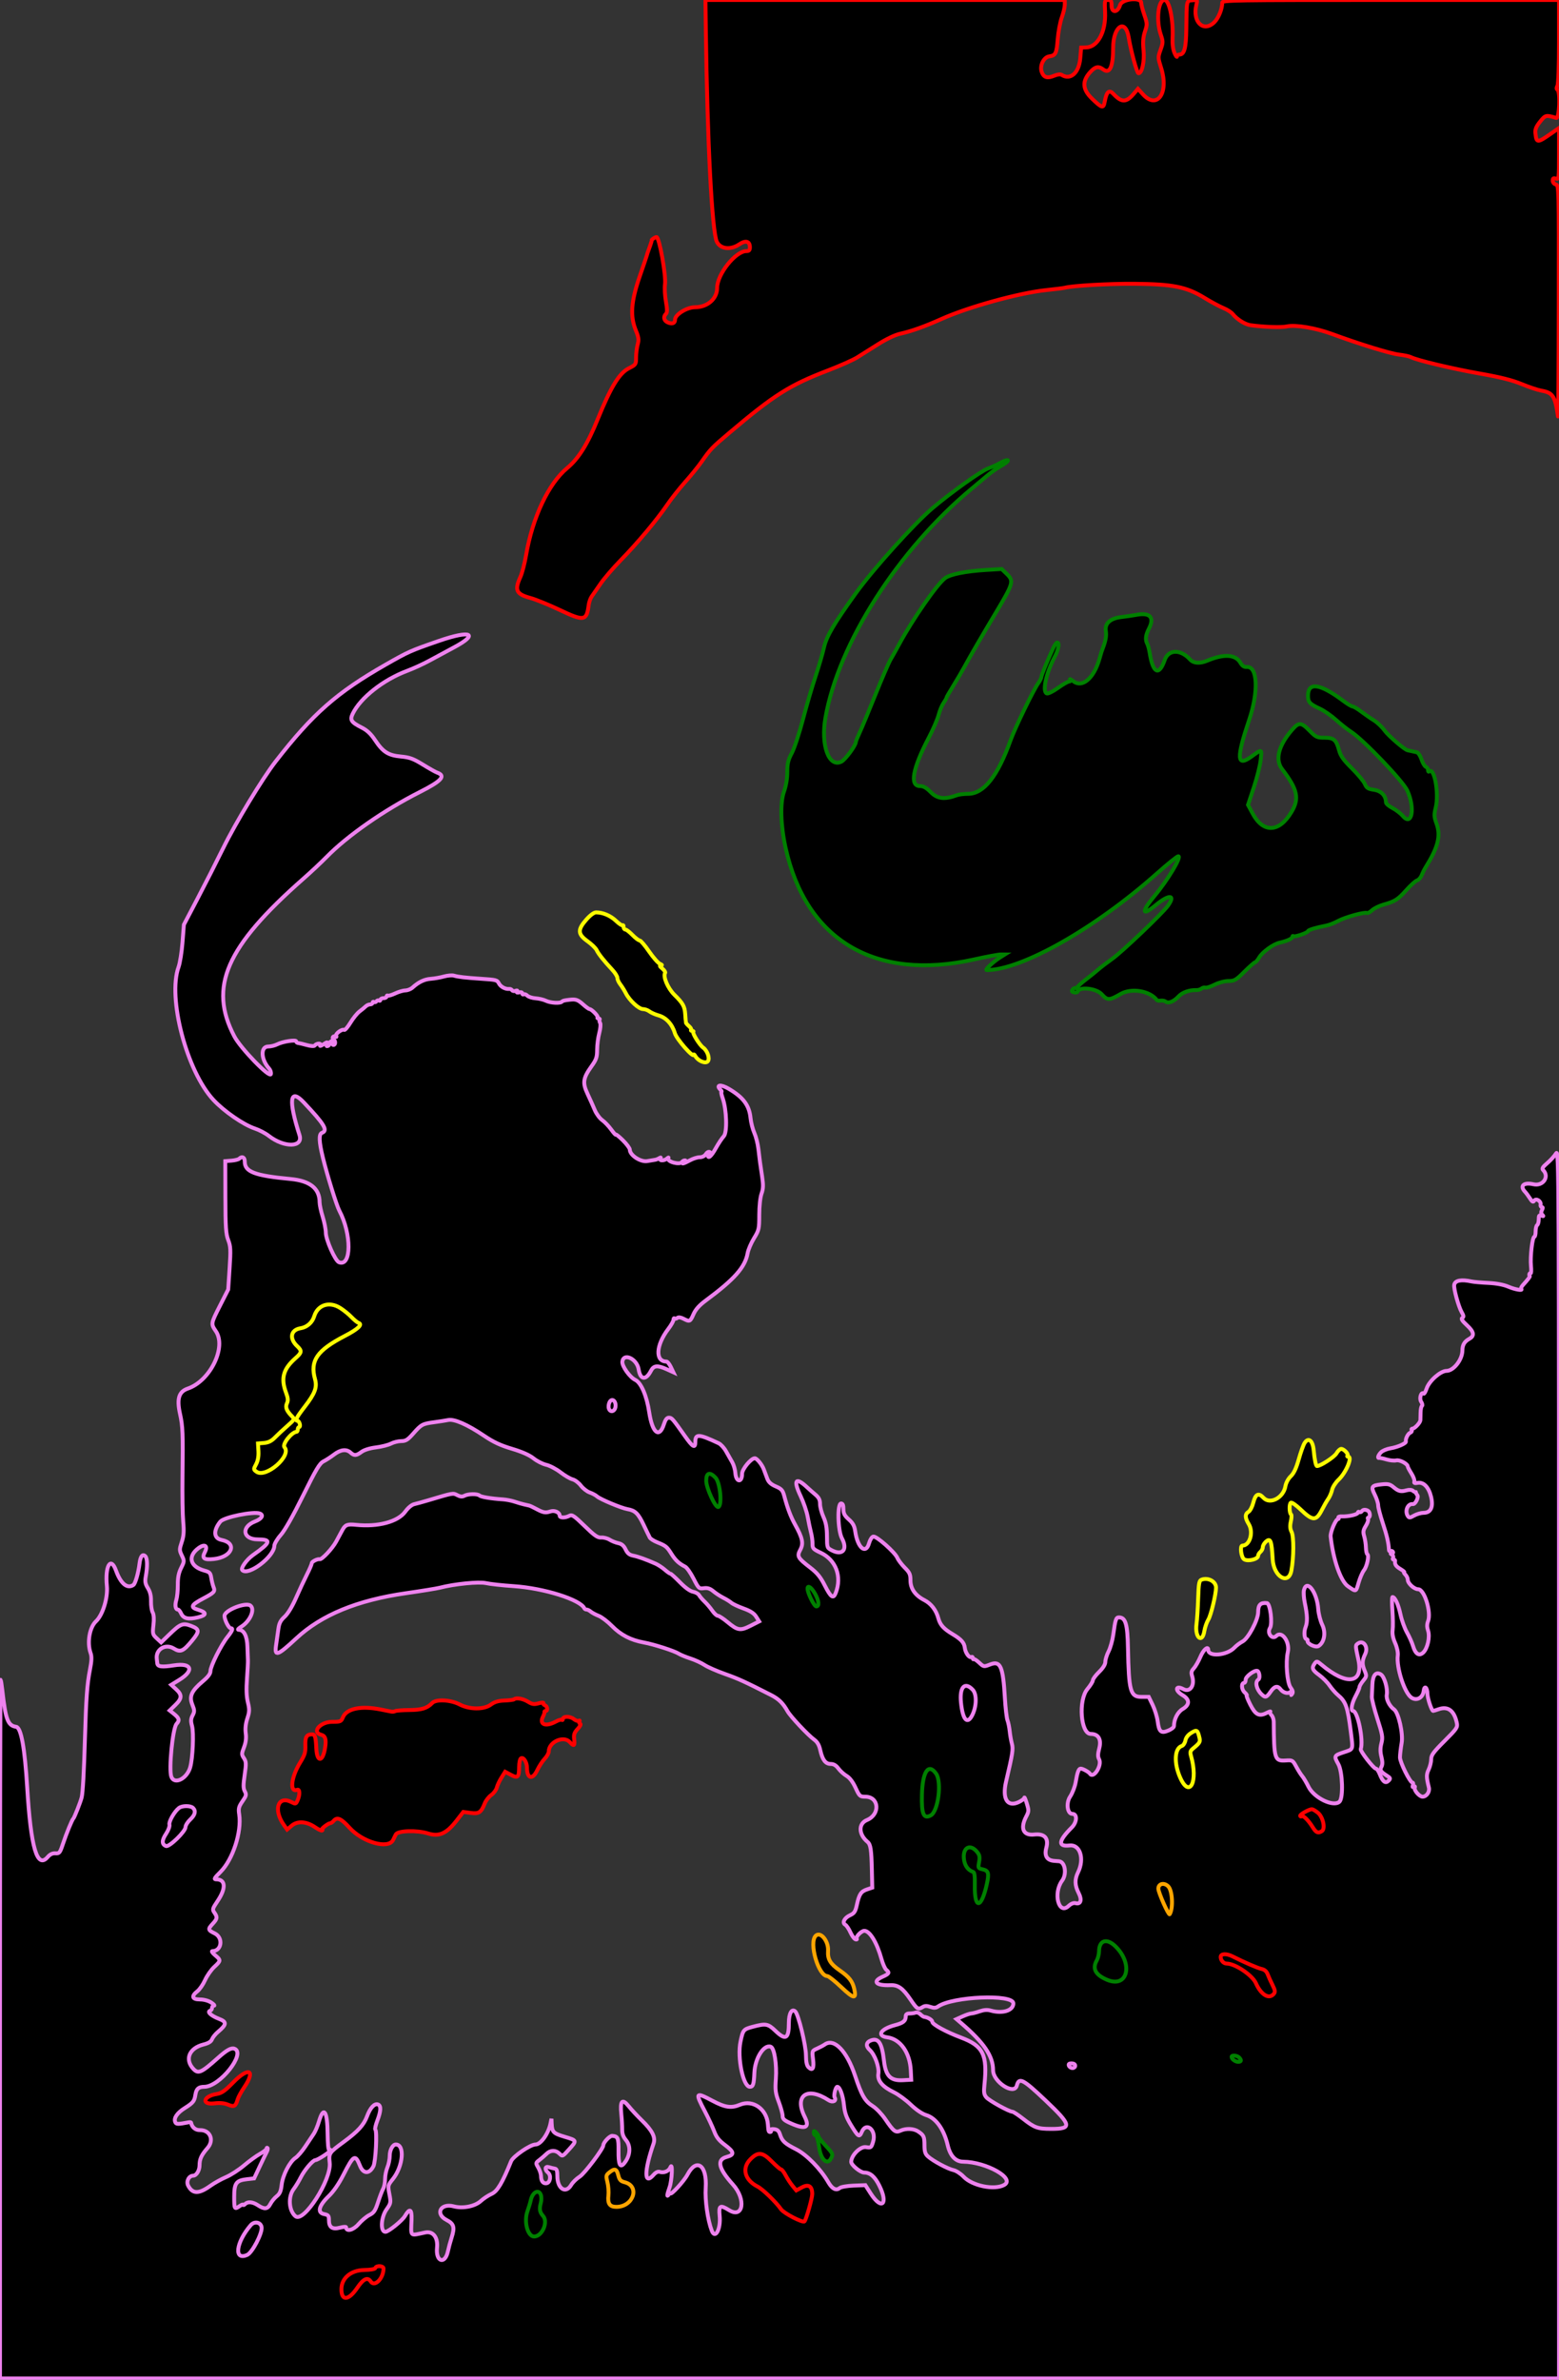 <svg version="1.1" xmlns="http://www.w3.org/2000/svg" xmlns:xlink="http://www.w3.org/1999/xlink" width="400" height="610.323" viewBox="0, 0, 400,610.323">
<rect x="0" y="0" width="400" height="610.323" fill="#333333" stroke="none"/>
<path id="0" d="M181.099 7.700 C 181.461 35.910,182.684 59.467,183.918 62.000 C 184.833 63.878,187.431 64.182,189.659 62.670 C 191.309 61.550,192.400 61.849,192.400 63.420 C 192.400 64.170,192.189 64.400,191.498 64.400 C 188.729 64.400,184.000 70.336,184.000 73.812 C 184.000 76.639,181.521 78.800,178.280 78.800 C 176.225 78.800,173.200 80.687,173.200 81.969 C 173.200 82.927,172.468 83.199,171.300 82.675 C 170.323 82.237,170.124 81.236,170.866 80.494 C 171.222 80.138,171.219 79.380,170.856 77.314 C 170.594 75.821,170.488 73.851,170.620 72.935 C 170.940 70.725,169.160 60.789,168.448 60.806 C 168.088 60.815,167.121 61.462,167.194 61.645 C 167.228 61.730,167.058 62.340,166.816 63.000 C 166.179 64.738,166.025 65.185,165.993 65.398 C 165.977 65.502,165.139 67.975,164.131 70.894 C 161.907 77.332,161.638 81.090,163.138 84.737 C 163.867 86.509,163.948 87.123,163.611 88.337 C 163.387 89.142,163.203 90.636,163.202 91.658 C 163.200 93.466,163.151 93.540,161.336 94.458 C 158.897 95.690,156.713 99.256,153.393 107.427 C 150.757 113.916,148.453 117.608,145.520 120.044 C 140.727 124.025,136.632 132.706,134.975 142.400 C 134.618 144.490,133.960 147.005,133.513 147.988 C 131.965 151.391,132.442 152.380,136.107 153.375 C 137.478 153.748,140.880 155.135,143.667 156.458 C 149.837 159.388,150.510 159.275,151.037 155.217 C 151.135 154.457,151.476 153.467,151.793 153.017 C 152.110 152.568,153.142 151.079,154.085 149.710 C 155.028 148.340,157.344 145.640,159.232 143.710 C 163.531 139.313,168.485 133.414,171.115 129.558 C 172.225 127.931,174.338 125.250,175.811 123.600 C 177.283 121.950,179.181 119.610,180.028 118.400 C 182.299 115.154,182.621 114.820,187.200 110.947 C 198.646 101.267,202.602 98.770,212.495 94.978 C 215.526 93.815,218.860 92.333,219.903 91.683 C 220.947 91.033,223.373 89.507,225.296 88.291 C 227.394 86.965,229.633 85.894,230.896 85.613 C 233.863 84.952,237.195 83.763,241.600 81.792 C 248.508 78.702,261.461 75.130,268.400 74.403 C 270.710 74.161,272.870 73.890,273.200 73.800 C 275.164 73.268,284.475 72.737,291.000 72.785 C 300.899 72.858,304.394 73.554,308.992 76.368 C 310.756 77.449,312.968 78.638,313.907 79.013 C 314.847 79.387,315.927 80.082,316.307 80.557 C 317.418 81.943,319.467 83.220,320.886 83.412 C 324.418 83.888,328.763 84.031,330.192 83.717 C 332.362 83.241,337.529 84.100,341.688 85.630 C 348.862 88.270,356.714 90.689,358.942 90.946 C 360.230 91.095,361.593 91.382,361.971 91.584 C 363.457 92.380,372.574 94.556,379.600 95.793 C 384.968 96.737,387.934 97.479,390.400 98.494 C 392.270 99.263,394.520 100.020,395.400 100.176 C 398.447 100.716,398.968 101.509,399.746 106.800 C 399.827 107.350,399.914 94.237,399.939 77.661 C 399.985 47.932,399.974 47.518,399.193 47.314 C 398.744 47.197,398.400 46.768,398.400 46.326 C 398.400 45.728,398.587 45.605,399.200 45.800 C 399.978 46.047,400.000 45.872,400.000 39.440 L 400.000 32.827 398.165 34.114 C 394.411 36.745,394.216 36.746,393.946 34.132 C 393.847 33.172,394.140 32.459,395.152 31.200 C 396.535 29.479,396.638 29.455,399.300 30.246 C 400.101 30.484,400.390 23.488,399.599 22.999 C 399.331 22.834,399.331 22.503,399.599 22.002 C 399.838 21.555,400.000 16.965,400.000 10.626 L 400.000 0.000 356.800 0.000 C 315.925 0.000,313.600 0.038,313.598 0.700 C 313.593 2.282,312.655 4.607,311.593 5.668 C 308.823 8.439,305.890 5.659,306.954 1.272 C 307.274 -0.047,307.266 -0.055,305.938 0.072 C 304.388 0.220,304.458 -0.107,304.376 7.400 C 304.321 12.333,303.871 14.000,302.591 14.000 C 302.266 14.000,301.993 14.225,301.984 14.500 C 301.976 14.775,301.693 14.370,301.355 13.600 C 300.969 12.719,300.783 11.311,300.854 9.800 C 301.078 5.015,300.016 0.000,298.778 0.000 C 297.139 -0.000,296.587 5.258,297.839 8.932 C 298.433 10.675,298.428 10.946,297.772 12.769 C 297.083 14.685,297.087 14.796,297.933 17.477 C 299.945 23.851,296.903 28.209,293.246 24.191 L 291.964 22.782 290.939 24.000 C 288.972 26.338,287.799 26.357,285.673 24.089 C 284.561 22.903,283.918 23.483,283.438 26.104 C 283.113 27.875,282.750 27.782,280.154 25.268 C 277.671 22.863,277.593 20.719,279.900 18.300 C 281.081 17.062,281.889 16.929,283.024 17.787 C 284.717 19.068,285.599 17.198,285.601 12.323 C 285.602 6.697,288.784 4.568,289.601 9.647 C 290.138 12.991,291.726 18.800,292.102 18.800 C 293.009 18.800,293.675 15.798,293.406 12.923 C 293.200 10.731,293.291 9.532,293.772 8.084 C 294.377 6.264,294.368 6.031,293.606 3.817 C 293.163 2.529,292.800 1.143,292.800 0.737 C 292.800 -0.811,287.853 -0.298,287.383 1.300 C 286.797 3.288,285.200 3.382,285.200 1.428 C 285.200 0.212,285.066 0.000,284.297 0.000 C 283.424 0.000,283.399 0.105,283.536 3.134 C 283.763 8.121,281.651 12.070,278.710 12.160 L 277.400 12.200 277.163 14.967 C 276.844 18.684,274.664 20.640,272.421 19.221 C 272.048 18.985,271.349 19.061,270.457 19.434 C 268.701 20.168,267.773 19.873,267.267 18.419 C 266.720 16.851,267.793 14.656,269.200 14.462 C 270.847 14.234,271.095 13.736,271.381 10.090 C 271.532 8.170,272.003 5.648,272.428 4.485 C 272.852 3.322,273.200 1.837,273.200 1.185 L 273.200 0.000 227.100 -0.000 L 181.000 -0.000 181.099 7.700 " stroke="red"/>
<path id="13" d="M256.600 118.749 C 255.940 119.130,254.525 119.770,253.456 120.171 C 251.628 120.856,243.977 126.322,239.297 130.286 C 234.503 134.346,224.007 145.989,219.541 152.200 C 213.963 159.958,212.066 163.191,211.417 166.044 C 211.056 167.633,210.064 171.018,209.213 173.566 C 208.362 176.115,206.911 181.076,205.988 184.591 C 205.066 188.106,203.791 191.956,203.156 193.147 C 202.215 194.910,202.000 195.806,202.000 197.970 C 202.000 199.659,201.691 201.497,201.153 203.014 C 200.121 205.920,200.278 211.604,201.551 217.400 C 206.767 241.159,224.572 251.715,249.914 246.072 C 253.057 245.373,256.117 244.801,256.714 244.801 L 257.800 244.803 256.600 245.553 C 254.870 246.634,252.569 248.800,253.151 248.800 C 262.130 248.800,280.988 238.108,296.800 224.051 C 299.550 221.607,302.029 219.605,302.308 219.603 C 303.288 219.597,299.621 225.719,296.200 229.800 C 292.757 233.908,292.943 235.126,296.553 232.121 C 299.945 229.300,301.750 229.408,299.654 232.308 C 298.241 234.262,287.859 244.155,285.398 245.892 C 284.079 246.823,282.460 248.060,281.800 248.641 C 281.140 249.221,279.655 250.416,278.500 251.296 C 277.345 252.176,276.400 253.065,276.400 253.272 C 276.400 253.478,276.240 253.549,276.045 253.428 C 275.850 253.307,275.486 253.455,275.237 253.756 C 274.883 254.182,274.956 254.348,275.572 254.509 C 276.006 254.622,276.424 254.527,276.501 254.297 C 276.936 252.993,281.274 253.469,282.651 254.972 C 284.171 256.632,284.562 256.628,287.536 254.921 C 290.319 253.323,295.024 254.113,296.810 256.478 C 296.925 256.631,297.375 256.699,297.810 256.629 C 298.244 256.560,298.816 256.674,299.081 256.884 C 299.775 257.435,301.175 256.877,302.366 255.574 C 303.335 254.516,305.185 253.857,306.982 253.930 C 307.411 253.948,307.990 253.774,308.268 253.543 C 308.546 253.313,309.004 253.201,309.286 253.295 C 309.569 253.390,310.636 253.047,311.658 252.533 C 312.726 251.997,314.233 251.600,315.202 251.600 C 316.729 251.600,317.116 251.373,319.296 249.200 C 320.620 247.880,321.850 246.800,322.029 246.800 C 322.208 246.800,322.680 246.244,323.077 245.565 C 323.904 244.153,326.709 242.121,328.314 241.772 C 330.173 241.367,331.600 240.721,331.600 240.285 C 331.600 240.055,331.704 239.971,331.832 240.098 C 332.134 240.400,335.600 239.219,335.600 238.814 C 335.600 238.512,337.657 237.887,340.311 237.381 C 341.032 237.244,342.382 236.716,343.311 236.208 C 345.101 235.229,350.191 233.823,350.733 234.159 C 350.910 234.268,351.492 233.952,352.027 233.457 C 352.562 232.962,353.900 232.307,355.000 232.001 C 357.924 231.187,358.661 230.715,360.848 228.262 C 361.934 227.044,363.162 225.939,363.578 225.807 C 363.993 225.675,364.526 225.080,364.761 224.484 C 364.996 223.888,365.412 223.040,365.686 222.600 C 368.988 217.294,369.720 214.422,368.578 211.247 C 367.944 209.483,367.920 208.999,368.377 207.096 C 369.261 203.410,367.987 196.546,366.664 197.869 C 366.519 198.014,366.400 197.853,366.400 197.509 C 366.400 197.166,366.149 196.789,365.843 196.672 C 365.537 196.554,365.032 195.696,364.721 194.764 C 364.400 193.799,363.865 193.012,363.478 192.935 C 363.105 192.861,362.485 192.724,362.100 192.631 C 361.715 192.537,361.296 192.447,361.170 192.431 C 360.434 192.333,356.253 188.745,355.256 187.356 C 354.607 186.452,353.384 185.288,352.538 184.769 C 351.692 184.250,350.221 183.235,349.269 182.513 C 348.318 181.791,347.323 181.200,347.059 181.200 C 346.795 181.200,345.678 180.525,344.577 179.700 C 338.706 175.299,335.600 174.854,335.600 178.413 C 335.600 180.097,336.012 180.545,338.716 181.799 C 339.752 182.280,341.590 183.561,342.800 184.647 C 344.010 185.733,345.731 187.091,346.624 187.666 C 349.832 189.730,360.020 200.381,361.100 202.800 C 363.133 207.353,362.264 212.055,359.907 209.254 C 359.361 208.605,358.169 207.694,357.257 207.229 C 356.346 206.764,355.600 206.108,355.600 205.772 C 355.600 204.092,354.422 202.852,352.561 202.573 C 350.994 202.338,350.634 202.108,350.176 201.048 C 349.878 200.362,348.385 198.564,346.857 197.053 C 344.697 194.919,343.966 193.893,343.578 192.453 C 342.842 189.723,342.238 189.200,339.821 189.200 C 337.914 189.200,337.639 189.070,336.000 187.400 C 333.816 185.175,333.239 185.160,331.420 187.285 C 327.999 191.282,327.119 194.855,328.961 197.268 C 332.922 202.455,333.431 204.752,331.385 208.211 C 328.223 213.555,324.130 213.738,321.404 208.658 L 320.207 206.429 321.709 201.914 C 322.534 199.432,323.326 196.247,323.468 194.837 C 323.755 191.994,323.883 192.034,321.040 194.078 C 317.307 196.763,317.181 194.493,320.514 184.600 C 322.945 177.386,322.673 170.889,319.949 171.066 C 319.207 171.115,318.743 170.811,318.230 169.942 C 316.982 167.831,314.040 167.654,309.775 169.436 C 307.847 170.242,306.252 170.141,305.362 169.157 C 302.925 166.463,299.797 166.513,298.838 169.262 C 297.371 173.472,295.813 172.722,294.973 167.400 C 294.834 166.520,294.558 165.497,294.360 165.126 C 293.799 164.076,293.930 162.905,294.800 161.200 C 296.260 158.338,295.077 157.038,291.600 157.683 C 290.610 157.866,288.857 158.125,287.705 158.257 C 284.861 158.584,283.412 159.887,283.728 161.834 C 283.926 163.051,283.693 164.331,282.899 166.400 C 282.620 167.127,282.652 167.027,282.082 169.005 C 280.648 173.989,277.673 176.517,275.373 174.707 C 274.749 174.216,274.375 174.036,274.543 174.307 C 274.728 174.608,274.629 174.800,274.289 174.800 C 273.982 174.800,272.702 175.536,271.446 176.436 C 270.186 177.338,268.902 177.971,268.581 177.848 C 267.369 177.383,268.408 172.603,270.628 168.432 C 271.603 166.601,271.909 164.800,271.246 164.800 C 271.051 164.800,270.620 165.385,270.289 166.100 C 268.713 169.505,267.200 173.181,267.200 173.605 C 267.200 173.864,266.836 174.588,266.391 175.213 C 265.145 176.962,260.434 186.662,259.306 189.800 C 255.946 199.144,252.413 203.600,248.366 203.600 C 247.313 203.600,246.035 203.754,245.526 203.943 C 242.394 205.104,240.529 204.899,238.857 203.210 C 237.690 202.032,236.936 201.600,236.045 201.600 C 233.336 201.600,234.160 197.081,238.310 189.182 C 239.403 187.102,240.529 184.500,240.813 183.400 C 241.097 182.300,241.661 180.922,242.065 180.338 C 242.469 179.754,242.800 179.166,242.800 179.031 C 242.800 178.896,243.553 177.574,244.473 176.093 C 245.394 174.612,246.699 172.393,247.373 171.161 C 249.280 167.682,251.440 163.961,255.687 156.840 C 260.018 149.578,260.176 148.996,258.300 147.187 L 257.000 145.933 253.000 146.176 C 247.777 146.494,243.807 147.289,242.472 148.285 C 240.416 149.820,234.181 158.788,230.712 165.200 C 229.938 166.630,228.932 168.430,228.476 169.200 C 228.020 169.970,226.273 174.020,224.593 178.200 C 222.913 182.380,221.102 186.734,220.569 187.875 C 220.036 189.017,219.600 190.088,219.600 190.256 C 219.600 191.165,216.883 194.854,215.842 195.358 C 212.650 196.904,210.560 191.111,211.783 184.106 C 215.116 165.009,230.492 140.955,249.400 125.256 C 250.500 124.343,252.210 122.909,253.200 122.069 C 254.190 121.229,255.627 120.195,256.393 119.771 C 257.159 119.347,258.027 118.775,258.321 118.500 C 259.133 117.742,258.081 117.895,256.600 118.749 " stroke="green"/>
<path id="27" d="M150.434 235.856 C 148.153 238.448,148.213 239.580,150.730 241.388 C 151.791 242.150,152.854 243.185,153.091 243.687 C 153.548 244.657,154.970 246.442,157.100 248.721 C 157.815 249.486,158.400 250.422,158.400 250.802 C 158.400 251.182,158.735 251.921,159.143 252.446 C 159.552 252.971,160.204 254.017,160.591 254.771 C 161.540 256.622,163.913 258.800,164.979 258.800 C 165.457 258.800,166.196 259.067,166.624 259.394 C 167.051 259.720,168.097 260.183,168.949 260.422 C 170.900 260.970,172.468 262.667,173.147 264.966 C 173.613 266.544,177.970 271.490,178.012 270.489 C 178.019 270.330,178.208 270.515,178.432 270.900 C 179.147 272.128,181.027 272.891,181.608 272.190 C 182.197 271.481,181.506 269.464,180.408 268.684 C 179.505 268.042,177.579 264.954,177.889 264.644 C 178.024 264.510,177.893 264.400,177.600 264.400 C 177.307 264.400,177.183 264.283,177.326 264.141 C 177.469 263.998,177.217 263.562,176.766 263.171 C 176.316 262.780,175.959 262.357,175.974 262.230 C 175.988 262.104,175.982 261.955,175.960 261.900 C 175.937 261.845,175.873 261.070,175.815 260.178 C 175.683 258.112,175.246 257.318,173.036 255.140 C 171.330 253.458,170.065 250.466,170.655 249.510 C 170.768 249.327,170.442 248.829,169.931 248.402 C 169.256 247.840,169.165 247.616,169.600 247.588 C 169.972 247.564,169.874 247.418,169.340 247.203 C 168.868 247.012,167.608 245.584,166.540 244.030 C 165.473 242.476,164.384 241.203,164.119 241.202 C 163.855 241.201,163.027 240.570,162.279 239.800 C 161.531 239.030,160.712 238.400,160.460 238.400 C 160.207 238.400,160.000 238.100,160.000 237.733 C 160.000 237.367,159.889 237.178,159.753 237.314 C 159.617 237.450,158.852 236.939,158.053 236.179 C 156.639 234.834,154.695 234.007,152.934 234.002 C 152.403 234.001,151.435 234.719,150.434 235.856 " stroke="yellow"/>
<path id="19" d="M112.600 164.374 C 105.246 166.928,104.832 167.112,99.022 170.422 C 86.431 177.594,80.267 183.016,70.690 195.342 C 67.328 199.669,60.453 211.026,57.270 217.511 C 55.572 220.970,52.607 226.805,50.681 230.477 L 47.180 237.154 46.826 241.677 C 46.631 244.165,46.178 247.008,45.820 247.996 C 42.948 255.907,47.903 274.763,54.789 282.124 C 57.540 285.065,62.510 288.488,65.417 289.444 C 66.508 289.803,68.093 290.638,68.940 291.299 C 72.940 294.423,77.866 294.311,76.843 291.119 C 73.958 282.122,74.363 278.949,77.915 282.706 C 83.278 288.379,84.205 289.929,82.600 290.545 C 81.769 290.864,81.838 292.783,82.825 296.824 C 83.936 301.369,86.344 309.143,87.061 310.496 C 90.251 316.524,90.195 324.971,86.973 323.734 C 85.997 323.360,83.601 317.964,83.595 316.126 C 83.592 315.287,83.232 313.459,82.795 312.064 C 82.358 310.670,82.000 308.996,82.000 308.344 C 82.000 304.810,79.550 302.847,74.552 302.380 C 65.364 301.521,62.800 300.551,62.800 297.938 C 62.800 296.800,62.128 296.438,61.380 297.173 C 61.171 297.379,60.280 297.604,59.400 297.673 L 57.800 297.800 57.826 307.000 C 57.849 314.775,57.962 316.484,58.557 318.037 C 59.176 319.653,59.218 320.529,58.906 325.295 L 58.552 330.716 56.476 334.804 C 54.078 339.525,54.083 339.497,55.389 341.422 C 58.164 345.512,53.940 354.150,48.200 356.124 C 45.889 356.918,45.326 358.725,46.184 362.592 C 46.902 365.829,46.972 367.589,46.826 378.800 C 46.767 383.310,46.848 388.464,47.007 390.253 C 47.233 392.807,47.152 393.937,46.631 395.506 C 46.009 397.379,46.011 397.595,46.656 398.949 C 47.323 400.347,47.317 400.450,46.476 402.133 C 45.846 403.394,45.613 404.577,45.626 406.436 C 45.636 407.846,45.464 409.595,45.244 410.323 C 44.829 411.690,45.012 412.800,45.651 412.800 C 45.853 412.800,46.224 413.254,46.477 413.810 C 47.071 415.112,48.303 415.399,50.767 414.808 C 53.106 414.247,53.116 413.541,50.796 412.846 C 48.738 412.229,49.021 411.617,52.127 409.975 C 54.985 408.463,55.246 408.174,54.788 407.037 C 54.603 406.577,54.342 405.530,54.209 404.711 C 53.996 403.395,53.790 403.174,52.436 402.810 C 48.769 401.822,48.065 399.182,50.903 397.063 C 52.496 395.873,53.419 396.416,52.576 398.046 C 51.734 399.675,52.295 400.113,54.878 399.841 C 59.543 399.349,60.983 395.777,56.849 394.950 C 54.813 394.543,54.676 392.558,56.524 390.250 C 57.439 389.107,65.052 387.551,66.677 388.174 C 67.739 388.582,67.150 389.553,65.448 390.203 C 61.828 391.586,62.263 394.790,66.074 394.805 C 69.757 394.821,69.541 395.561,64.901 398.838 C 63.278 399.983,61.690 402.224,62.165 402.698 C 63.725 404.258,70.344 399.237,70.386 396.461 C 70.394 395.944,71.140 394.687,72.048 393.661 C 73.086 392.489,75.196 388.764,77.748 383.600 C 81.099 376.818,82.008 375.296,83.000 374.798 C 83.660 374.468,84.876 373.680,85.703 373.048 C 87.392 371.759,88.877 371.584,89.945 372.550 C 90.888 373.403,91.402 373.370,92.757 372.369 C 93.442 371.862,94.894 371.412,96.468 371.216 C 97.891 371.040,99.619 370.604,100.308 370.248 C 100.997 369.891,102.184 369.600,102.946 369.600 C 104.098 369.600,104.613 369.280,106.001 367.700 C 108.093 365.320,108.394 365.155,111.370 364.759 C 112.706 364.581,114.340 364.326,115.000 364.191 C 116.561 363.873,119.947 365.359,124.200 368.231 C 126.587 369.843,128.405 370.692,131.354 371.573 C 133.965 372.352,135.848 373.187,136.895 374.028 C 137.768 374.730,139.225 375.470,140.134 375.675 C 141.042 375.879,142.689 376.741,143.793 377.592 C 144.897 378.442,146.302 379.263,146.916 379.416 C 147.529 379.569,148.485 380.289,149.040 381.017 C 149.594 381.744,150.611 382.535,151.298 382.774 C 151.986 383.014,152.834 383.469,153.183 383.785 C 153.989 384.514,159.414 386.785,161.000 387.057 C 162.967 387.394,163.758 388.161,165.125 391.052 C 165.839 392.564,166.560 394.049,166.726 394.354 C 166.893 394.658,167.745 395.198,168.620 395.554 C 170.859 396.463,171.103 396.662,172.280 398.534 C 173.306 400.166,174.187 400.987,175.797 401.811 C 176.239 402.038,177.205 403.410,177.944 404.861 C 179.236 407.397,179.339 407.493,180.584 407.326 C 181.542 407.196,182.183 407.404,183.040 408.119 C 183.678 408.652,184.830 409.404,185.600 409.792 C 186.370 410.179,187.295 410.755,187.656 411.070 C 188.017 411.386,189.422 412.044,190.778 412.532 C 192.547 413.168,193.462 413.762,194.012 414.631 L 194.779 415.843 192.573 416.961 C 189.939 418.294,189.277 418.188,186.656 416.013 C 185.587 415.126,184.475 414.400,184.184 414.400 C 183.893 414.400,183.252 413.815,182.761 413.100 C 182.269 412.385,181.387 411.342,180.800 410.783 C 180.213 410.224,179.567 409.471,179.365 409.109 C 179.163 408.747,178.460 408.354,177.804 408.235 C 177.061 408.100,175.799 407.186,174.455 405.809 C 173.268 404.594,172.168 403.600,172.011 403.600 C 171.853 403.600,171.201 403.143,170.562 402.584 C 169.923 402.025,168.860 401.329,168.200 401.038 C 165.669 399.922,163.751 399.233,162.476 398.984 C 161.490 398.792,160.988 398.382,160.510 397.380 C 160.052 396.420,159.515 395.961,158.634 395.778 C 157.955 395.637,156.950 395.235,156.400 394.884 C 155.850 394.534,154.889 394.286,154.263 394.333 C 153.335 394.403,152.553 393.860,150.000 391.375 C 147.259 388.708,146.773 388.386,146.063 388.766 C 145.002 389.334,143.600 389.322,143.600 388.744 C 143.600 387.882,142.299 387.277,141.222 387.639 C 139.959 388.063,139.378 387.961,137.600 387.000 C 136.830 386.584,136.020 386.199,135.800 386.145 C 135.580 386.091,134.969 385.952,134.441 385.835 C 133.914 385.719,132.834 385.405,132.041 385.137 C 131.249 384.870,129.880 384.604,129.000 384.547 C 126.005 384.352,123.401 383.923,123.020 383.561 C 122.505 383.072,120.127 383.104,119.175 383.613 C 118.614 383.914,118.112 383.875,117.340 383.470 C 116.206 382.876,116.355 382.849,109.800 384.805 C 108.480 385.198,106.903 385.632,106.296 385.769 C 105.628 385.919,104.710 386.684,103.969 387.709 C 102.101 390.292,97.001 391.656,91.366 391.079 C 89.097 390.847,88.580 391.046,87.833 392.440 C 87.549 392.968,86.839 394.286,86.254 395.369 C 85.295 397.144,82.596 400.034,82.027 399.896 C 81.464 399.760,79.999 400.501,79.987 400.927 C 79.981 401.187,79.427 402.480,78.758 403.800 C 78.089 405.120,76.831 407.820,75.961 409.800 C 74.981 412.033,73.864 413.875,73.022 414.650 C 71.957 415.630,71.610 416.322,71.413 417.850 C 71.275 418.923,71.018 420.745,70.842 421.900 C 70.375 424.963,71.165 424.704,76.000 420.205 C 82.481 414.174,91.660 410.399,104.200 408.606 C 108.160 408.039,112.030 407.413,112.800 407.214 C 116.622 406.227,122.847 405.607,124.709 406.028 C 125.749 406.263,128.940 406.611,131.800 406.802 C 139.579 407.321,148.938 410.261,149.933 412.500 C 150.007 412.665,150.262 412.800,150.502 412.800 C 150.741 412.800,151.221 413.040,151.569 413.334 C 151.916 413.628,152.830 414.115,153.600 414.416 C 154.370 414.717,155.917 415.896,157.037 417.035 C 159.284 419.320,161.851 420.647,165.200 421.253 C 167.788 421.721,173.048 423.414,174.196 424.148 C 174.638 424.431,175.964 424.973,177.141 425.353 C 178.319 425.732,179.943 426.480,180.749 427.014 C 181.556 427.548,183.922 428.587,186.008 429.324 C 189.426 430.532,191.038 431.268,197.788 434.703 C 199.807 435.731,200.871 436.770,202.064 438.879 C 202.841 440.253,207.343 445.043,208.945 446.200 C 209.698 446.744,210.179 447.575,210.448 448.800 C 211.009 451.345,211.796 452.400,213.134 452.400 C 213.904 452.400,214.518 452.763,215.116 453.572 C 215.593 454.217,216.539 455.072,217.218 455.472 C 218.019 455.944,218.824 457.008,219.510 458.500 C 220.511 460.679,220.643 460.800,222.007 460.800 C 225.574 460.800,225.900 465.350,222.435 466.785 C 220.192 467.714,220.273 470.469,222.600 472.400 C 223.376 473.044,223.579 474.367,223.695 479.565 L 223.798 484.129 222.463 484.579 C 220.903 485.104,220.444 485.803,219.841 488.569 C 219.469 490.275,219.191 490.696,218.104 491.200 C 216.635 491.881,216.003 493.146,216.885 493.640 C 217.202 493.817,217.785 494.680,218.181 495.558 C 218.577 496.435,219.157 497.251,219.471 497.372 C 219.785 497.492,219.936 497.419,219.806 497.210 C 219.512 496.735,221.003 495.200,221.759 495.200 C 223.173 495.200,224.989 498.184,226.170 502.448 C 226.512 503.684,227.064 504.921,227.396 505.197 C 228.299 505.946,228.154 506.209,226.400 507.000 C 223.708 508.214,224.761 509.299,228.473 509.137 C 230.432 509.051,231.641 509.915,233.599 512.799 C 235.315 515.326,235.564 515.479,236.747 514.740 C 237.281 514.407,237.817 514.397,238.702 514.706 C 239.620 515.026,240.103 515.004,240.660 514.616 C 244.392 512.018,260.000 511.367,260.000 513.809 C 260.000 515.657,257.237 516.528,254.167 515.648 C 253.330 515.408,252.438 515.470,251.369 515.842 C 250.506 516.142,249.530 516.395,249.200 516.404 C 248.870 516.414,247.885 516.742,247.010 517.135 L 245.420 517.849 246.559 518.824 C 252.482 523.899,254.800 527.313,254.800 530.961 C 254.800 533.945,260.213 537.451,260.882 534.900 C 261.460 532.694,262.438 533.197,268.232 538.681 C 274.950 545.041,275.148 546.000,269.746 546.000 C 266.221 546.000,265.456 545.727,262.510 543.414 C 261.240 542.417,260.001 541.600,259.757 541.600 C 258.923 541.600,253.801 538.765,253.069 537.899 C 252.464 537.183,252.380 536.617,252.587 534.617 C 253.376 526.977,252.247 524.709,246.598 522.587 C 242.737 521.136,239.200 519.199,239.200 518.534 C 239.200 518.054,238.056 517.366,237.086 517.262 C 236.913 517.244,236.485 516.942,236.134 516.591 C 235.784 516.241,235.235 516.054,234.916 516.177 C 234.596 516.300,233.899 516.400,233.367 516.400 C 232.715 516.400,232.398 516.628,232.394 517.100 C 232.383 518.326,231.782 518.824,229.624 519.394 C 225.948 520.363,224.835 522.138,227.665 522.518 C 231.009 522.966,233.460 526.422,233.683 531.000 L 233.800 533.400 231.591 533.517 C 228.467 533.683,227.244 532.410,226.805 528.534 C 226.297 524.045,225.417 522.627,223.542 523.280 C 222.211 523.744,222.055 524.764,223.163 525.767 C 224.454 526.935,225.632 530.169,225.370 531.822 C 225.081 533.636,226.357 535.158,229.400 536.634 C 230.500 537.168,232.430 538.584,233.689 539.783 C 235.092 541.118,236.610 542.151,237.613 542.451 C 240.133 543.206,242.196 546.095,243.168 550.229 C 243.806 552.939,245.180 554.396,247.116 554.414 C 253.111 554.471,260.651 558.767,257.611 560.394 C 255.067 561.756,249.468 560.607,247.239 558.266 C 246.491 557.480,245.321 556.720,244.639 556.576 C 243.193 556.272,239.399 554.237,238.100 553.069 C 237.393 552.434,237.199 551.825,237.194 550.230 C 237.187 547.980,237.043 547.657,235.611 546.677 C 234.467 545.894,232.479 545.799,231.031 546.459 C 229.768 547.034,229.282 546.665,227.138 543.508 C 226.270 542.230,224.842 540.732,223.965 540.178 C 221.903 538.876,221.111 537.524,219.389 532.362 C 217.261 525.985,214.011 522.639,211.608 524.354 C 211.274 524.593,210.402 525.057,209.670 525.386 C 208.343 525.983,208.341 525.989,208.610 528.144 C 208.904 530.495,208.481 531.224,207.432 530.175 C 206.996 529.739,206.796 528.776,206.786 527.071 C 206.771 524.536,204.863 516.703,204.065 515.905 C 203.174 515.014,202.400 516.367,202.400 518.816 C 202.400 522.937,201.595 523.393,198.896 520.800 C 197.057 519.033,196.463 518.927,193.235 519.786 C 190.728 520.453,190.648 520.548,189.994 523.629 C 189.123 527.734,190.675 535.200,192.399 535.200 C 193.228 535.200,193.426 534.583,193.554 531.603 C 193.714 527.874,195.998 524.253,197.763 524.931 C 198.671 525.279,199.328 529.416,199.068 533.136 C 198.863 536.052,198.957 536.800,199.817 539.083 C 200.358 540.520,200.800 542.134,200.800 542.670 C 200.800 543.467,201.202 543.822,203.011 544.622 C 206.698 546.252,207.851 545.668,206.453 542.877 C 203.713 537.404,207.129 535.052,212.606 538.641 C 213.659 539.331,214.713 538.830,214.144 537.909 C 213.846 537.427,214.403 535.200,214.822 535.200 C 215.491 535.200,216.287 537.393,216.542 539.936 C 216.736 541.879,217.145 543.047,218.294 544.936 C 220.198 548.067,220.486 548.257,221.101 546.792 C 222.248 544.064,224.912 546.315,224.028 549.266 C 223.560 550.828,223.484 550.886,222.184 550.675 C 220.739 550.440,218.400 552.779,218.400 554.458 C 218.400 555.258,220.751 557.200,221.719 557.200 C 223.259 557.200,224.446 558.218,225.601 560.529 C 228.004 565.338,226.220 566.981,223.393 562.562 L 222.028 560.429 219.041 560.543 C 217.393 560.606,215.782 560.883,215.446 561.162 C 214.545 561.909,213.508 561.389,212.535 559.700 C 210.562 556.277,206.984 552.613,204.269 551.235 C 201.323 549.740,200.678 549.143,200.121 547.400 C 199.835 546.504,199.457 546.167,198.627 546.069 C 197.909 545.985,197.609 546.091,197.781 546.369 C 197.927 546.606,197.857 546.800,197.624 546.800 C 197.201 546.800,197.165 546.681,197.020 544.800 C 196.719 540.894,193.172 538.417,189.862 539.800 C 187.615 540.739,186.058 540.516,182.805 538.789 C 178.440 536.473,178.304 536.660,180.843 541.481 C 181.746 543.196,182.824 545.505,183.238 546.611 C 183.809 548.136,184.476 548.984,185.996 550.119 C 188.417 551.926,188.519 552.630,186.441 553.189 C 183.817 553.896,184.326 556.139,188.046 560.261 C 191.468 564.053,190.714 569.096,187.063 566.839 C 184.757 565.414,184.376 565.643,184.644 568.300 C 184.980 571.638,183.510 574.428,182.628 572.128 C 181.574 569.382,180.860 564.334,181.068 561.101 C 181.441 555.301,178.726 553.321,176.407 557.701 C 175.493 559.428,172.009 563.216,171.994 562.499 C 171.991 562.335,171.813 562.470,171.600 562.800 C 171.038 563.670,171.124 562.844,171.788 561.000 C 172.420 559.248,172.623 554.321,172.001 555.865 C 171.608 556.839,170.362 557.369,169.275 557.024 C 168.802 556.874,168.247 557.142,167.678 557.797 C 165.236 560.605,165.237 556.835,167.680 549.780 C 168.246 548.148,167.379 546.430,164.665 543.800 C 163.529 542.700,162.023 541.080,161.317 540.200 C 159.650 538.119,159.057 538.740,159.409 542.200 C 159.544 543.520,159.644 545.297,159.632 546.149 C 159.617 547.237,159.907 548.049,160.606 548.880 C 161.944 550.470,161.720 553.006,160.073 554.909 C 159.069 556.069,158.658 555.085,158.695 551.612 C 158.730 548.350,158.538 547.891,157.088 547.784 C 156.444 547.737,154.800 549.473,154.800 550.200 C 154.800 551.073,149.991 557.448,148.733 558.243 C 147.924 558.753,146.940 559.717,146.545 560.385 C 145.161 562.729,143.000 561.350,143.000 558.122 C 143.000 556.734,142.841 556.261,142.349 556.185 C 141.992 556.130,141.317 555.964,140.849 555.816 C 139.823 555.490,139.669 556.428,140.620 557.217 C 141.462 557.915,141.210 559.753,140.248 559.936 C 139.368 560.103,138.815 559.383,138.806 558.062 C 138.803 557.546,138.485 556.586,138.100 555.930 C 137.410 554.754,137.415 554.725,138.400 553.972 C 138.950 553.552,139.766 552.846,140.214 552.404 C 141.238 551.392,142.576 551.376,143.562 552.362 C 144.312 553.112,144.351 553.094,145.962 551.301 C 148.074 548.951,148.083 548.978,144.841 548.012 C 141.978 547.160,141.636 546.813,141.547 544.667 L 141.495 543.400 141.247 544.600 C 140.699 547.261,138.748 550.000,137.400 550.000 C 136.062 550.000,131.655 553.024,131.139 554.295 C 128.857 559.923,127.608 562.008,126.120 562.679 C 125.284 563.055,124.045 563.873,123.367 564.495 C 121.868 565.871,118.750 566.489,116.430 565.870 C 113.028 564.962,111.547 567.800,114.600 569.377 C 116.482 570.349,116.726 571.231,115.859 573.925 C 115.528 574.956,115.109 576.502,114.928 577.361 C 114.187 580.886,111.753 580.112,112.129 576.470 C 112.401 573.828,111.103 572.150,109.107 572.568 C 105.043 573.419,105.442 573.790,105.590 569.299 C 105.682 566.515,105.146 566.229,103.874 568.382 C 103.188 569.543,99.644 572.400,98.889 572.400 C 97.547 572.400,97.727 568.720,99.169 566.665 C 100.292 565.064,100.321 564.913,99.911 562.749 C 99.490 560.531,99.503 560.473,100.799 558.861 C 103.443 555.572,103.918 550.000,101.555 550.000 C 100.767 550.000,100.000 551.401,100.000 552.841 C 100.000 553.713,99.730 555.072,99.400 555.862 C 99.070 556.651,98.800 558.008,98.800 558.875 C 98.800 559.743,98.584 560.846,98.320 561.326 C 98.057 561.807,97.461 563.370,96.997 564.800 C 96.286 566.990,95.936 567.509,94.776 568.092 C 94.019 568.472,92.759 569.530,91.975 570.443 C 90.645 571.990,88.800 572.447,88.800 571.229 C 88.800 571.054,88.094 571.100,87.231 571.330 C 85.270 571.853,84.400 571.261,84.400 569.401 C 84.400 568.264,84.243 568.069,83.150 567.850 C 81.329 567.486,81.789 565.701,84.332 563.259 C 85.582 562.059,86.926 560.109,88.123 557.758 C 90.736 552.628,91.154 552.403,92.370 555.471 C 93.201 557.569,94.755 557.622,95.807 555.587 C 96.396 554.447,96.798 546.665,96.293 546.160 C 96.153 546.020,96.390 544.982,96.819 543.853 C 97.759 541.381,97.812 540.056,96.985 539.739 C 96.092 539.396,94.994 540.568,94.195 542.720 C 93.349 544.998,91.892 546.603,88.200 549.324 C 84.390 552.132,84.334 552.217,84.593 554.727 C 85.043 559.077,77.925 570.164,75.810 568.408 C 74.102 566.991,73.865 563.378,75.351 561.426 C 75.864 560.752,76.690 559.390,77.185 558.400 C 78.122 556.528,80.278 554.000,80.937 554.000 C 81.506 554.000,84.798 551.849,84.799 551.476 C 84.800 551.298,84.641 551.251,84.447 551.371 C 84.252 551.492,84.079 549.711,84.060 547.394 C 84.013 541.394,83.054 539.979,81.834 544.107 C 81.494 545.258,80.897 546.673,80.508 547.252 C 80.118 547.831,79.133 549.306,78.319 550.531 C 77.504 551.755,76.381 553.056,75.824 553.421 C 74.321 554.406,72.537 557.870,72.266 560.330 C 72.084 561.974,71.797 562.645,71.007 563.266 C 70.444 563.708,69.713 564.595,69.382 565.235 C 68.676 566.601,67.853 566.695,66.200 565.600 C 64.837 564.697,63.584 564.576,62.880 565.280 C 62.616 565.544,62.400 565.624,62.400 565.457 C 62.400 565.291,62.000 565.435,61.511 565.777 C 60.155 566.727,60.089 566.618,60.089 563.422 C 60.089 559.898,60.586 559.216,63.384 558.901 L 65.201 558.696 66.630 555.648 C 67.417 553.972,68.239 552.267,68.458 551.861 C 68.676 551.455,68.753 551.020,68.628 550.894 C 68.502 550.769,68.400 550.844,68.400 551.060 C 68.400 551.276,67.635 551.881,66.700 552.405 C 65.765 552.929,63.920 554.271,62.600 555.388 C 61.280 556.504,59.210 557.840,58.000 558.357 C 56.790 558.873,54.990 559.875,54.000 560.584 C 51.002 562.731,49.415 562.724,48.281 560.560 C 47.712 559.475,48.456 558.000,49.571 558.000 C 50.383 558.000,51.200 556.669,51.200 555.345 C 51.200 553.729,51.666 552.720,53.259 550.886 C 55.032 548.845,53.896 546.236,51.267 546.310 C 50.139 546.343,49.220 545.557,49.032 544.400 C 49.015 544.290,48.730 544.252,48.400 544.315 C 45.573 544.857,45.192 544.845,44.947 544.206 C 44.559 543.196,45.458 541.894,47.381 540.678 C 49.576 539.288,49.876 538.915,50.137 537.239 C 50.376 535.709,50.931 535.215,52.422 535.206 C 56.387 535.182,63.183 526.600,60.156 525.438 C 59.342 525.126,58.190 525.763,55.962 527.756 C 51.651 531.611,50.878 531.960,49.616 530.617 C 47.337 528.191,48.538 525.280,52.199 524.359 C 53.494 524.032,54.164 523.621,54.396 523.009 C 54.581 522.525,55.264 521.681,55.915 521.133 C 58.185 519.223,58.242 518.559,56.203 517.780 C 54.202 517.016,53.060 515.984,53.900 515.702 C 54.175 515.609,54.400 515.278,54.400 514.967 C 54.400 514.655,54.625 514.399,54.900 514.397 C 55.175 514.396,54.860 514.037,54.200 513.600 C 53.478 513.122,52.323 512.804,51.300 512.803 C 49.267 512.799,49.015 511.975,50.653 510.686 C 51.233 510.231,52.117 508.945,52.617 507.829 C 53.118 506.713,54.174 505.200,54.964 504.468 C 56.709 502.849,56.716 502.737,55.169 501.436 C 54.492 500.865,54.191 500.400,54.500 500.400 C 56.891 500.400,57.346 496.965,55.100 495.867 C 53.328 495.001,53.284 494.782,54.600 493.362 C 55.760 492.111,55.820 491.691,55.003 490.525 C 54.450 489.737,54.511 489.515,55.807 487.590 C 58.050 484.257,57.912 482.000,55.464 482.000 C 54.803 482.000,55.006 481.648,56.563 480.100 C 59.724 476.955,62.045 469.838,61.372 465.349 C 61.142 463.822,61.258 463.359,62.215 461.979 C 63.198 460.560,63.265 460.270,62.811 459.421 C 62.401 458.655,62.394 457.812,62.776 455.202 C 63.197 452.318,63.176 451.822,62.589 450.926 C 61.969 449.980,61.970 449.793,62.611 448.115 C 63.085 446.874,63.221 445.763,63.052 444.525 C 62.890 443.342,63.028 442.053,63.459 440.735 C 64.024 439.008,64.043 438.445,63.597 436.586 C 63.236 435.082,63.168 433.254,63.370 430.517 C 63.529 428.363,63.639 426.240,63.612 425.800 C 63.586 425.360,63.528 423.805,63.483 422.344 C 63.396 419.567,62.588 418.002,61.238 417.999 C 60.872 417.998,61.144 417.665,61.878 417.218 C 64.168 415.822,65.513 412.710,64.231 411.774 C 62.981 410.859,57.600 413.008,57.600 414.422 C 57.600 415.449,58.690 417.600,59.210 417.600 C 59.883 417.600,59.641 418.238,58.359 419.845 C 56.708 421.912,54.000 427.332,54.000 428.567 C 54.000 429.254,53.411 430.049,52.054 431.194 C 49.131 433.658,48.495 435.056,49.339 437.164 C 49.932 438.645,49.941 438.955,49.420 439.961 C 48.956 440.858,48.925 441.415,49.268 442.646 C 49.755 444.394,49.466 450.938,48.798 453.274 C 47.962 456.198,44.762 457.804,43.962 455.700 C 43.259 453.851,44.304 443.229,45.298 442.130 C 46.161 441.174,46.002 440.648,44.487 439.446 L 43.535 438.691 44.968 437.300 C 46.722 435.596,46.767 434.690,45.169 433.231 L 43.938 432.107 45.959 430.863 C 49.940 428.414,49.221 426.405,44.621 427.120 C 41.466 427.610,40.432 427.474,40.350 426.557 C 40.322 426.251,40.268 425.775,40.229 425.500 C 39.881 423.031,42.427 421.457,44.598 422.799 C 46.305 423.854,47.014 423.538,49.358 420.677 C 51.240 418.381,51.192 417.816,49.044 416.996 C 46.907 416.179,46.293 416.424,43.373 419.260 L 41.347 421.228 40.225 420.188 C 39.163 419.204,39.117 419.020,39.370 416.783 C 39.544 415.244,39.474 414.111,39.168 413.540 C 38.910 413.058,38.719 411.766,38.743 410.669 C 38.775 409.279,38.533 408.263,37.945 407.311 C 37.261 406.205,37.159 405.630,37.406 404.273 C 37.866 401.737,37.816 399.656,37.281 399.121 C 36.585 398.425,36.017 399.156,35.797 401.029 C 35.524 403.354,34.720 406.159,34.230 406.494 C 32.657 407.570,30.976 406.179,29.759 402.795 C 28.419 399.069,26.916 401.610,27.422 406.746 C 27.720 409.764,26.362 414.192,24.646 415.800 C 22.969 417.372,22.299 421.242,23.237 423.935 C 23.571 424.893,23.531 425.924,23.068 428.295 C 22.353 431.950,22.096 435.495,21.798 445.800 C 21.548 454.447,21.247 459.834,20.950 461.000 C 20.638 462.222,19.080 466.174,18.821 466.400 C 18.489 466.689,17.046 470.214,16.119 473.000 C 15.387 475.199,15.228 475.393,14.224 475.320 C 13.476 475.265,12.846 475.567,12.240 476.271 C 9.532 479.420,7.924 473.963,6.975 458.400 C 6.355 448.241,5.410 443.061,4.142 442.879 C 2.003 442.571,1.432 441.050,0.580 433.400 C 0.433 432.080,0.242 430.925,0.156 430.833 C 0.070 430.742,0.000 471.017,0.000 520.333 L 0.000 610.000 200.000 610.000 L 400.000 610.000 399.999 452.300 C 399.997 299.065,399.976 294.634,399.262 295.800 C 398.857 296.460,397.835 297.588,396.990 298.307 C 395.809 299.313,395.563 299.723,395.927 300.087 C 397.617 301.777,395.904 304.296,393.448 303.734 C 390.935 303.159,389.846 304.144,391.305 305.671 C 391.583 305.962,392.143 306.719,392.549 307.353 C 393.122 308.248,393.365 308.382,393.632 307.953 C 394.093 307.215,395.449 308.037,395.282 308.953 C 395.218 309.309,395.359 309.600,395.597 309.600 C 395.892 309.600,395.904 309.833,395.633 310.339 C 395.358 310.852,395.384 311.225,395.719 311.562 C 396.095 311.941,396.047 311.989,395.500 311.781 C 394.928 311.563,394.800 311.738,394.800 312.734 C 394.800 313.404,394.620 314.064,394.400 314.200 C 394.180 314.336,394.000 315.067,394.000 315.824 C 394.000 316.581,393.853 317.200,393.674 317.200 C 393.172 317.200,392.575 322.349,392.808 324.667 C 392.922 325.803,392.877 326.648,392.708 326.543 C 392.433 326.373,392.252 327.038,392.500 327.310 C 392.599 327.419,392.007 328.185,390.733 329.595 C 390.367 330.001,390.172 330.438,390.300 330.567 C 390.838 331.104,388.727 330.740,386.990 329.996 C 385.797 329.484,383.927 329.135,381.857 329.036 C 380.066 328.951,378.150 328.785,377.600 328.667 C 374.886 328.085,373.344 328.378,373.114 329.519 C 372.930 330.430,374.212 335.111,375.039 336.546 C 375.561 337.452,375.593 337.757,375.190 338.006 C 374.823 338.233,375.158 338.763,376.382 339.893 C 378.199 341.571,378.383 342.588,377.009 343.357 C 375.724 344.077,375.226 344.914,375.213 346.378 C 375.191 348.725,372.958 351.583,371.138 351.594 C 369.603 351.603,366.718 354.144,366.058 356.069 C 365.760 356.939,365.418 357.552,365.298 357.431 C 364.671 356.805,364.069 358.627,364.621 359.479 C 364.935 359.963,365.035 360.455,364.845 360.572 C 364.654 360.690,364.492 361.464,364.485 362.293 C 364.477 363.122,364.455 363.997,364.436 364.239 C 364.383 364.888,362.980 366.400,362.429 366.400 C 362.167 366.400,362.065 366.581,362.202 366.803 C 362.339 367.024,362.176 367.311,361.841 367.440 C 361.259 367.663,360.556 369.073,360.718 369.691 C 360.841 370.163,358.619 371.155,356.781 371.449 C 355.845 371.599,354.746 372.054,354.339 372.461 C 353.597 373.203,353.339 374.063,353.900 373.927 C 354.065 373.887,354.909 374.062,355.776 374.316 C 356.642 374.570,357.756 374.676,358.251 374.551 C 359.116 374.334,361.159 375.418,361.187 376.108 C 361.194 376.277,361.622 377.087,362.137 377.908 C 362.653 378.729,362.989 379.650,362.885 379.957 C 362.746 380.366,362.967 380.461,363.718 380.318 C 365.249 380.025,366.585 381.410,367.181 383.907 C 367.808 386.537,367.108 388.000,365.223 388.000 C 364.586 388.000,363.507 388.315,362.825 388.700 C 361.734 389.316,361.538 389.328,361.199 388.800 C 360.373 387.517,361.198 385.578,362.492 385.759 C 363.146 385.851,364.076 383.973,363.638 383.446 C 363.401 383.160,363.250 382.853,363.303 382.763 C 363.357 382.673,363.327 382.643,363.237 382.697 C 363.147 382.750,362.834 382.595,362.542 382.352 C 362.217 382.083,361.580 382.031,360.905 382.220 C 359.422 382.636,358.825 382.492,357.538 381.409 C 356.632 380.646,356.126 380.527,354.524 380.695 C 351.899 380.971,351.694 381.272,352.726 383.338 C 353.207 384.300,353.600 385.532,353.600 386.075 C 353.600 386.618,354.138 388.680,354.795 390.658 C 355.847 393.822,356.279 395.701,356.373 397.524 C 356.388 397.812,356.568 397.944,356.772 397.817 C 356.977 397.691,357.258 397.770,357.396 397.993 C 357.534 398.217,357.412 398.403,357.124 398.406 C 356.713 398.411,356.719 398.487,357.151 398.761 C 357.454 398.953,357.579 399.311,357.428 399.555 C 357.276 399.800,357.343 400.000,357.576 400.000 C 357.809 400.000,357.979 400.135,357.953 400.300 C 357.811 401.196,358.127 401.689,359.300 402.404 C 360.015 402.840,360.452 403.198,360.271 403.199 C 360.091 403.199,360.226 403.483,360.571 403.829 C 360.917 404.174,361.200 404.773,361.200 405.159 C 361.200 406.097,362.848 407.600,363.877 407.600 C 365.470 407.600,367.282 413.481,366.402 415.796 C 366.100 416.588,366.101 417.294,366.405 418.214 C 366.941 419.840,366.268 422.833,365.135 423.859 C 364.083 424.810,363.155 424.201,362.548 422.160 C 362.293 421.302,361.590 419.726,360.985 418.658 C 360.380 417.590,359.635 415.525,359.330 414.069 C 358.799 411.537,357.914 409.600,357.289 409.600 C 357.127 409.600,357.113 411.175,357.257 413.100 C 357.401 415.025,357.428 417.251,357.317 418.046 C 357.182 419.013,357.393 420.122,357.956 421.393 C 358.454 422.519,358.731 423.821,358.635 424.590 C 358.246 427.726,360.368 434.237,362.163 435.412 C 363.501 436.289,365.075 435.427,365.273 433.709 C 365.450 432.167,366.191 432.695,366.243 434.400 C 366.283 435.673,367.332 438.800,367.720 438.800 C 367.808 438.800,368.451 438.601,369.147 438.358 C 371.523 437.530,373.108 438.727,373.775 441.854 C 374.025 443.023,373.812 443.338,370.622 446.521 C 367.759 449.377,367.200 450.143,367.200 451.207 C 367.200 451.907,366.910 453.091,366.555 453.839 C 365.945 455.124,365.953 455.804,366.610 458.437 C 366.887 459.544,366.024 460.800,364.987 460.800 C 364.192 460.800,362.742 459.128,362.986 458.493 C 363.113 458.162,363.014 458.068,362.727 458.245 C 362.418 458.436,362.349 458.310,362.519 457.866 C 362.660 457.500,362.617 457.200,362.424 457.200 C 361.788 457.200,359.200 451.998,359.200 450.719 C 359.200 450.030,359.393 448.359,359.628 447.006 C 360.045 444.615,358.826 439.237,357.683 438.422 C 356.495 437.574,355.605 435.777,355.808 434.638 C 356.090 433.064,355.201 430.014,354.294 429.442 C 353.028 428.644,352.210 429.624,352.119 432.047 C 352.074 433.231,352.011 434.650,351.978 435.200 C 351.946 435.750,352.583 438.270,353.395 440.800 C 354.727 444.949,354.829 445.568,354.434 447.114 C 354.116 448.357,354.116 449.308,354.435 450.572 C 354.737 451.771,354.746 452.554,354.465 453.079 C 353.983 453.978,354.202 454.365,355.746 455.349 C 356.786 456.011,356.834 456.137,356.266 456.705 C 355.471 457.501,354.778 456.984,354.008 455.019 C 353.701 454.239,353.257 453.600,353.020 453.600 C 352.448 453.600,348.962 449.116,349.134 448.602 C 349.882 446.368,348.350 438.800,347.151 438.800 C 346.480 438.800,346.806 436.907,347.800 435.038 C 348.350 434.004,348.806 432.942,348.814 432.679 C 348.822 432.415,349.253 431.681,349.772 431.047 C 350.649 429.974,350.676 429.801,350.157 428.560 C 349.430 426.818,349.454 425.933,350.279 424.204 C 351.111 422.458,349.879 420.564,348.494 421.461 C 347.719 421.963,347.719 421.978,348.515 425.600 C 349.880 431.810,345.564 432.416,339.045 426.931 C 337.912 425.977,337.818 425.961,337.323 426.638 C 336.487 427.781,336.694 428.318,338.466 429.602 C 339.382 430.266,340.586 431.477,341.141 432.293 C 341.695 433.109,342.662 434.209,343.289 434.736 C 345.322 436.447,345.777 437.753,346.586 444.200 C 347.178 448.921,347.298 448.570,344.800 449.400 C 342.266 450.242,342.211 450.360,343.383 452.458 C 344.467 454.398,344.685 461.075,343.696 462.064 C 342.217 463.543,337.192 461.156,335.757 458.293 C 335.181 457.142,334.444 455.899,334.121 455.532 C 333.798 455.164,333.113 454.084,332.598 453.132 C 331.690 451.452,331.608 451.403,329.891 451.514 C 327.035 451.697,326.873 451.173,326.807 441.529 C 326.803 440.939,326.539 440.196,326.219 439.876 C 325.900 439.557,325.765 439.161,325.919 438.997 C 326.074 438.833,325.643 438.982,324.961 439.328 C 323.057 440.295,322.115 439.805,320.774 437.148 C 320.122 435.857,319.715 434.800,319.870 434.800 C 320.024 434.800,319.772 434.447,319.309 434.016 C 318.490 433.253,318.448 431.600,319.247 431.600 C 319.441 431.600,319.600 431.237,319.600 430.794 C 319.600 429.973,321.838 428.286,322.600 428.533 C 323.148 428.711,323.363 430.452,322.875 430.755 C 321.947 431.331,322.338 433.225,323.647 434.500 C 324.651 435.477,324.966 435.391,326.024 433.847 C 326.991 432.436,327.799 432.248,328.555 433.256 C 329.218 434.140,330.427 434.475,331.060 433.950 C 331.512 433.575,331.571 433.631,331.371 434.243 C 331.181 434.827,331.216 434.871,331.526 434.435 C 331.814 434.029,331.704 433.568,331.138 432.801 C 330.243 431.591,329.825 426.348,330.415 423.733 C 331.002 421.130,328.900 418.140,327.480 419.560 C 326.411 420.629,325.008 418.874,325.851 417.523 C 326.550 416.403,325.907 411.241,325.057 411.153 C 323.390 410.980,322.815 411.581,322.806 413.510 C 322.797 415.477,320.250 420.250,318.813 420.993 C 318.160 421.331,317.215 422.044,316.713 422.578 C 314.826 424.585,310.000 424.996,310.000 423.150 C 310.000 422.027,308.767 423.110,308.007 424.900 C 307.516 426.055,306.753 427.394,306.310 427.876 C 305.665 428.578,305.578 428.976,305.868 429.876 C 306.630 432.232,305.351 434.137,303.626 433.214 C 301.581 432.119,301.369 433.549,303.400 434.747 C 305.295 435.865,305.305 437.223,303.427 438.331 C 302.150 439.085,301.210 440.939,301.202 442.720 C 301.201 443.007,300.554 443.511,299.765 443.840 C 297.893 444.623,297.377 444.178,297.035 441.493 C 296.888 440.342,296.312 438.455,295.755 437.300 L 294.741 435.200 292.819 435.200 C 290.030 435.200,289.623 433.712,289.411 422.740 C 289.291 416.536,288.799 414.843,287.108 414.813 C 286.342 414.799,286.169 415.319,285.636 419.240 C 285.439 420.692,284.900 422.620,284.439 423.524 C 283.977 424.428,283.600 425.632,283.600 426.200 C 283.600 426.876,283.048 427.773,282.000 428.800 C 281.120 429.663,280.400 430.628,280.400 430.946 C 280.400 431.264,279.770 432.278,279.000 433.200 C 276.627 436.040,277.274 444.700,279.859 444.700 C 281.813 444.700,282.635 446.074,282.049 448.361 C 281.660 449.878,281.650 450.545,282.004 451.208 C 282.827 452.745,280.562 456.298,279.650 454.902 C 279.350 454.444,277.808 453.600,277.269 453.600 C 276.761 453.600,276.409 454.558,275.994 457.069 C 275.806 458.207,275.161 459.881,274.561 460.788 C 273.481 462.420,273.839 465.200,275.129 465.200 C 276.448 465.200,276.366 467.314,274.995 468.685 C 271.542 472.138,271.355 473.662,274.428 473.307 C 277.119 472.996,278.295 476.703,276.606 480.172 C 275.698 482.036,275.745 483.532,276.773 485.547 C 277.657 487.279,277.294 488.454,275.982 488.111 C 275.453 487.973,274.806 488.231,274.163 488.835 C 271.612 491.231,270.159 485.516,272.511 482.336 C 273.784 480.614,273.274 477.486,271.700 477.360 C 271.425 477.338,270.860 477.293,270.444 477.260 C 268.601 477.114,267.910 475.950,268.455 473.912 C 269.121 471.422,268.012 470.211,265.337 470.509 C 262.556 470.818,261.710 468.948,263.274 465.947 C 263.990 464.574,264.002 464.333,263.450 462.535 C 263.123 461.471,262.843 460.804,262.828 461.054 C 262.813 461.304,262.159 461.813,261.376 462.185 C 258.454 463.571,257.093 461.342,258.140 456.889 C 259.827 449.715,259.998 448.600,259.622 447.200 C 259.416 446.430,259.165 444.990,259.064 444.000 C 258.962 443.010,258.705 441.750,258.491 441.200 C 258.277 440.650,257.976 438.040,257.822 435.400 C 257.352 427.350,256.688 425.851,254.053 426.886 C 252.421 427.528,252.404 427.525,251.220 426.418 C 250.564 425.806,249.932 425.402,249.814 425.519 C 249.696 425.637,249.600 425.513,249.600 425.243 C 249.600 424.973,249.444 424.849,249.253 424.967 C 248.700 425.309,247.686 423.908,247.540 422.600 C 247.395 421.297,246.618 420.431,244.418 419.117 C 242.113 417.741,241.217 416.747,240.764 415.068 C 240.193 412.944,238.909 411.278,237.150 410.378 C 234.824 409.186,233.600 407.445,233.600 405.329 C 233.600 403.780,233.390 403.310,232.139 402.060 C 231.336 401.257,230.477 400.121,230.231 399.537 C 229.635 398.122,224.895 393.923,224.072 394.081 C 223.705 394.152,223.230 394.899,222.976 395.803 C 222.141 398.783,220.034 396.974,219.432 392.760 C 219.230 391.346,218.848 390.636,217.784 389.694 C 216.691 388.725,216.400 388.167,216.400 387.034 C 216.400 386.026,216.222 385.600,215.800 385.600 C 214.787 385.600,214.960 392.564,216.023 394.546 C 217.530 397.360,216.222 399.008,213.544 397.671 C 212.201 397.001,212.200 396.997,212.179 394.000 C 212.164 391.797,211.924 390.486,211.279 389.067 C 210.796 388.004,210.400 386.502,210.400 385.731 C 210.400 384.649,210.112 384.084,209.141 383.264 C 208.448 382.679,207.560 381.897,207.167 381.527 C 204.142 378.674,203.443 379.544,205.418 383.704 C 206.181 385.310,206.995 387.699,207.228 389.012 C 207.460 390.325,207.840 392.120,208.072 393.000 C 208.305 393.880,208.486 395.193,208.475 395.918 C 208.456 397.125,208.635 397.322,210.595 398.250 C 214.476 400.087,216.058 404.326,214.433 408.533 C 213.808 410.149,213.192 409.725,211.600 406.585 C 210.517 404.449,209.667 403.414,207.844 402.012 C 204.664 399.567,204.433 399.144,205.349 397.443 C 206.207 395.850,205.912 394.450,203.992 391.000 C 202.877 388.996,202.083 386.899,201.219 383.676 C 200.821 382.194,200.517 381.850,199.044 381.219 C 197.824 380.696,197.198 380.128,196.866 379.243 C 196.610 378.559,196.206 377.479,195.969 376.842 C 195.520 375.636,194.192 374.000,193.663 374.000 C 192.698 374.000,190.400 376.794,190.400 377.967 C 190.400 380.377,188.840 380.188,188.668 377.756 C 188.607 376.900,188.245 375.660,187.863 375.000 C 187.481 374.340,186.770 373.086,186.284 372.213 C 185.798 371.341,184.950 370.416,184.400 370.157 C 179.258 367.743,178.400 367.695,178.400 369.825 C 178.400 371.534,177.756 371.178,175.771 368.370 C 172.526 363.778,172.371 363.600,171.609 363.600 C 171.098 363.600,170.713 364.114,170.338 365.297 C 169.168 368.986,167.369 367.520,166.574 362.230 C 165.938 357.991,164.493 354.622,163.009 353.914 C 161.590 353.237,159.548 350.366,159.680 349.232 C 159.957 346.854,163.439 348.494,163.858 351.200 C 164.279 353.912,165.713 354.089,167.006 351.588 C 167.734 350.180,168.670 350.086,171.080 351.180 L 172.760 351.943 172.106 350.571 C 171.746 349.817,171.247 349.200,170.996 349.200 C 168.052 349.200,168.285 345.008,171.460 340.842 C 172.197 339.876,172.800 338.811,172.800 338.476 C 172.800 338.141,172.918 337.985,173.063 338.130 C 173.208 338.275,173.532 338.222,173.784 338.013 C 174.081 337.767,174.638 337.839,175.367 338.217 C 176.966 339.046,177.076 338.996,177.939 337.045 C 178.480 335.823,179.426 334.764,181.058 333.558 C 188.453 328.088,191.188 324.999,191.822 321.400 C 191.977 320.520,192.711 318.806,193.452 317.592 C 194.731 315.497,194.800 315.190,194.806 311.592 C 194.809 309.350,195.046 307.129,195.384 306.158 C 195.840 304.850,195.871 303.955,195.539 301.758 C 195.020 298.328,194.919 297.582,194.581 294.649 C 194.432 293.355,193.964 291.515,193.541 290.560 C 193.118 289.604,192.681 287.895,192.570 286.761 C 192.251 283.501,190.732 281.455,186.995 279.250 C 184.928 278.031,183.565 278.205,184.880 279.520 C 185.144 279.784,185.242 280.000,185.098 280.000 C 184.954 280.000,185.095 280.735,185.412 281.634 C 186.454 284.586,186.625 290.451,185.699 291.422 C 185.267 291.874,184.371 293.217,183.707 294.405 C 182.440 296.675,181.596 297.369,181.606 296.133 C 181.611 295.514,181.672 295.493,182.000 296.000 C 182.233 296.361,182.390 296.410,182.394 296.124 C 182.405 295.245,181.631 295.161,181.117 295.984 C 180.806 296.482,180.181 296.800,179.516 296.800 C 178.916 296.800,177.783 297.160,177.000 297.600 C 175.558 298.410,174.496 298.713,175.600 298.000 C 175.961 297.767,176.010 297.610,175.724 297.606 C 175.462 297.603,175.136 297.780,175.000 298.000 C 174.461 298.873,170.978 297.926,171.471 297.042 C 171.607 296.799,171.475 296.825,171.179 297.100 C 170.490 297.740,169.047 297.771,169.438 297.138 C 169.634 296.822,169.547 296.787,169.162 297.027 C 168.853 297.220,168.380 297.411,168.111 297.452 C 167.841 297.493,166.917 297.645,166.056 297.791 C 164.344 298.080,161.603 296.278,161.597 294.859 C 161.595 294.496,160.785 293.406,159.797 292.435 C 158.809 291.464,158.000 290.816,158.000 290.995 C 158.000 291.174,157.476 290.597,156.836 289.713 C 156.195 288.828,155.147 287.732,154.507 287.276 C 153.867 286.820,153.018 285.672,152.620 284.724 C 152.223 283.776,151.386 281.909,150.761 280.575 C 149.409 277.692,149.576 276.540,151.794 273.430 C 152.995 271.746,153.201 271.135,153.205 269.230 C 153.207 268.003,153.456 266.076,153.757 264.946 C 154.058 263.812,154.158 262.655,153.978 262.365 C 153.799 262.075,153.742 261.695,153.850 261.519 C 153.958 261.344,153.827 261.200,153.557 261.200 C 153.287 261.200,153.184 261.083,153.327 260.940 C 153.599 260.668,151.787 258.800,151.251 258.800 C 151.082 258.800,150.339 258.260,149.600 257.600 C 148.266 256.409,147.739 256.223,146.200 256.400 C 144.702 256.573,144.423 256.643,144.145 256.922 C 143.682 257.384,141.231 257.234,140.080 256.673 C 139.486 256.384,138.296 256.097,137.435 256.037 C 136.575 255.977,135.615 255.672,135.303 255.360 C 134.991 255.048,134.570 254.895,134.368 255.020 C 134.165 255.145,134.000 255.036,134.000 254.777 C 134.000 254.504,133.665 254.394,133.199 254.516 C 132.690 254.649,132.496 254.569,132.665 254.295 C 132.832 254.024,132.689 253.957,132.278 254.115 C 131.919 254.252,131.516 254.188,131.383 253.972 C 131.249 253.756,130.928 253.603,130.670 253.633 C 129.704 253.744,128.484 253.104,128.025 252.246 C 127.530 251.321,127.417 251.292,123.200 251.014 C 119.469 250.768,117.440 250.530,116.479 250.225 C 116.017 250.079,114.865 250.175,113.920 250.439 C 112.974 250.704,111.442 250.975,110.515 251.041 C 108.873 251.159,107.401 251.867,105.825 253.297 C 105.398 253.684,104.588 254.006,104.025 254.014 C 103.461 254.021,102.283 254.366,101.408 254.780 C 100.532 255.194,99.677 255.447,99.508 255.343 C 99.338 255.238,99.200 255.343,99.200 255.576 C 99.200 255.809,98.840 256.000,98.400 256.000 C 97.960 256.000,97.600 256.191,97.600 256.424 C 97.600 256.657,97.432 256.744,97.228 256.617 C 97.023 256.491,96.740 256.573,96.600 256.800 C 96.460 257.027,96.177 257.109,95.972 256.983 C 95.768 256.856,95.600 256.943,95.600 257.176 C 95.600 257.409,95.317 257.600,94.971 257.600 C 94.626 257.600,94.115 257.825,93.837 258.100 C 93.559 258.375,92.848 258.960,92.256 259.400 C 91.664 259.840,90.612 261.136,89.918 262.279 C 89.224 263.423,88.501 264.262,88.311 264.145 C 87.774 263.813,85.940 265.179,86.249 265.679 C 86.409 265.938,86.342 266.012,86.089 265.855 C 85.851 265.708,85.550 265.757,85.421 265.966 C 85.292 266.174,85.370 266.458,85.593 266.596 C 86.140 266.934,86.113 268.000,85.557 268.000 C 85.314 268.000,85.214 267.739,85.337 267.420 C 85.484 267.037,85.367 266.915,84.992 267.058 C 84.680 267.178,84.465 267.461,84.513 267.688 C 84.561 267.915,84.375 268.183,84.100 268.283 C 83.768 268.405,83.688 268.237,83.862 267.784 C 84.098 267.168,84.010 267.175,82.977 267.850 C 82.335 268.270,81.974 268.368,82.156 268.073 C 82.529 267.468,81.182 267.549,80.740 268.159 C 80.590 268.366,79.745 268.313,78.740 268.033 C 77.783 267.766,76.775 267.530,76.500 267.507 C 76.225 267.485,76.000 267.296,76.000 267.088 C 76.000 266.582,72.519 267.118,71.125 267.839 C 70.528 268.147,69.494 268.400,68.827 268.400 C 66.798 268.400,66.929 271.712,69.050 274.056 C 69.391 274.432,69.595 275.069,69.503 275.470 C 69.244 276.608,61.725 268.855,60.125 265.800 C 53.479 253.107,57.975 242.830,77.800 225.396 C 79.780 223.655,82.480 221.126,83.800 219.778 C 89.134 214.328,98.590 207.739,107.644 203.163 C 113.354 200.278,114.507 198.979,112.109 198.131 C 111.719 197.993,110.080 197.070,108.467 196.078 C 106.017 194.573,105.095 194.236,102.860 194.031 C 99.611 193.733,98.254 192.868,96.214 189.795 C 95.178 188.234,94.193 187.306,92.849 186.625 C 90.102 185.233,89.724 184.666,90.485 183.081 C 92.457 178.973,98.339 174.336,104.486 172.042 C 106.104 171.439,108.681 170.256,110.214 169.415 C 111.746 168.573,114.530 167.071,116.400 166.077 C 123.073 162.532,120.815 161.520,112.600 164.374 " stroke="violet"/>
<path id="42" d="M87.286 335.454 C 88.205 336.034,89.506 337.087,90.178 337.793 C 90.850 338.500,91.670 339.172,92.000 339.288 C 93.121 339.679,91.868 340.871,88.500 342.618 C 81.324 346.341,79.507 348.969,80.827 353.720 C 81.408 355.812,80.824 357.369,78.170 360.804 C 76.062 363.532,75.624 364.400,76.353 364.400 C 76.548 364.400,76.801 364.760,76.916 365.200 C 77.031 365.640,76.962 366.000,76.763 366.000 C 76.563 366.000,76.400 366.270,76.400 366.600 C 76.400 366.930,76.265 367.207,76.100 367.216 C 74.801 367.287,72.324 370.453,72.990 371.189 C 74.932 373.335,68.187 379.205,65.800 377.446 C 65.023 376.874,65.020 376.818,65.708 375.528 C 66.176 374.650,66.379 373.523,66.308 372.200 L 66.200 370.200 67.753 370.073 C 68.867 369.981,69.657 369.586,70.553 368.670 C 71.239 367.968,72.670 366.633,73.734 365.703 C 75.534 364.129,75.623 363.966,75.007 363.350 C 73.530 361.873,73.151 360.944,73.613 359.932 C 73.955 359.180,73.905 358.569,73.389 357.183 C 72.001 353.460,72.664 351.100,75.893 348.265 C 77.455 346.894,77.507 346.428,76.234 345.232 C 74.164 343.287,74.589 341.064,77.109 340.661 C 78.759 340.397,80.123 339.208,80.610 337.608 C 81.512 334.647,84.487 333.687,87.286 335.454 " stroke="yellow"/>
<path id="49" d="M157.920 360.762 C 157.772 362.032,156.570 362.367,156.212 361.238 C 156.071 360.794,156.158 360.052,156.406 359.589 C 157.010 358.460,158.091 359.298,157.920 360.762 " stroke="violet"/>
<path id="53" d="M183.596 378.996 C 184.783 380.259,185.335 386.109,184.305 386.504 C 183.573 386.785,181.198 381.633,181.199 379.767 C 181.201 377.704,182.108 377.412,183.596 378.996 " stroke="green"/>
<path id="63" d="M209.137 408.773 C 210.119 410.521,210.262 412.000,209.449 412.000 C 208.892 412.000,207.200 408.568,207.200 407.438 C 207.200 406.429,208.211 407.125,209.137 408.773 " stroke="green"/>
<path id="74" d="M249.588 433.387 C 250.666 434.535,250.587 437.705,249.423 439.955 C 248.164 442.390,247.014 441.069,246.563 436.672 C 246.155 432.683,247.526 431.193,249.588 433.387 " stroke="violet"/>
<path id="88" d="M240.177 454.889 C 241.686 457.044,240.719 464.573,238.801 465.600 C 236.962 466.584,236.417 465.291,236.545 460.253 C 236.696 454.348,238.221 452.096,240.177 454.889 " stroke="green"/>
<path id="98" d="M250.758 475.038 C 251.338 475.775,251.434 476.318,251.206 477.569 C 250.927 479.095,250.964 479.172,252.084 479.419 C 253.617 479.755,253.814 480.404,253.215 483.134 C 251.794 489.618,249.982 489.791,250.114 483.430 C 250.160 481.252,250.029 480.210,249.696 480.099 C 248.347 479.649,247.510 478.473,247.317 476.757 C 246.979 473.767,248.974 472.770,250.758 475.038 " stroke="green"/>
<path id="113" d="M286.100 499.090 C 290.855 503.622,289.375 509.988,284.081 507.776 C 281.063 506.515,280.196 504.906,281.400 502.800 C 281.714 502.250,281.978 501.184,281.986 500.431 C 282.015 497.641,283.926 497.018,286.100 499.090 " stroke="green"/>
<path id="106" d="M299.739 483.796 C 300.823 484.881,301.060 489.402,300.112 490.941 C 299.863 491.345,297.200 485.364,297.200 484.400 C 297.200 483.087,298.678 482.736,299.739 483.796 " stroke="orange"/>
<path id="82" d="M307.746 445.671 C 308.002 446.747,307.841 447.017,306.066 448.478 C 305.403 449.024,305.307 449.380,305.574 450.310 C 307.468 456.915,305.235 461.398,302.797 455.886 C 301.151 452.165,301.347 448.388,303.216 447.795 C 303.595 447.675,304.012 447.042,304.142 446.388 C 304.295 445.626,304.845 444.918,305.680 444.410 C 307.084 443.556,307.271 443.671,307.746 445.671 " stroke="yellow"/>

<path id="62" d="M308.283 405.145 C 307.666 405.384,307.546 406.055,307.414 410.011 C 307.330 412.535,307.142 415.462,306.996 416.517 C 306.517 419.965,308.455 421.681,309.007 418.298 C 309.160 417.364,309.623 416.042,310.037 415.361 C 310.703 414.266,312.000 408.856,312.000 407.176 C 312.000 405.605,309.967 404.494,308.283 405.145 " stroke="yellow"/>
<path id="52" d="M334.718 370.100 C 334.402 370.595,333.731 372.472,333.225 374.270 C 332.582 376.558,331.968 377.865,331.180 378.619 C 330.523 379.248,329.949 380.317,329.803 381.182 C 329.306 384.122,325.856 385.949,324.192 384.153 C 322.906 382.766,322.128 383.139,321.555 385.415 C 321.299 386.431,320.754 387.472,320.345 387.727 C 319.386 388.326,319.402 389.256,320.399 390.890 C 321.674 392.983,320.672 396.400,318.782 396.400 C 318.067 396.400,318.444 399.439,319.220 399.921 C 320.213 400.539,322.800 399.886,322.800 399.018 C 322.800 398.732,323.070 398.274,323.400 398.000 C 323.730 397.726,324.000 397.192,324.000 396.813 C 324.000 396.434,324.342 395.814,324.760 395.436 C 325.978 394.334,326.260 395.048,326.542 399.957 C 326.798 404.396,330.614 406.659,331.337 402.800 C 331.962 399.464,331.994 394.110,331.395 392.911 C 330.990 392.098,330.937 391.368,331.198 390.209 C 331.395 389.335,331.423 388.526,331.259 388.410 C 330.789 388.078,330.747 385.680,331.205 385.397 C 331.433 385.256,332.522 386.006,333.625 387.063 C 336.873 390.176,337.686 390.180,339.251 387.087 C 339.720 386.159,340.419 384.950,340.802 384.400 C 341.186 383.850,341.627 382.816,341.781 382.103 C 341.936 381.390,342.675 380.228,343.424 379.522 C 345.376 377.681,347.087 373.600,345.907 373.600 C 345.665 373.600,345.587 373.480,345.734 373.332 C 346.095 372.971,344.817 371.600,344.119 371.600 C 343.813 371.600,343.270 372.110,342.912 372.733 C 342.366 373.685,338.822 376.000,337.912 376.000 C 337.623 376.000,337.292 374.424,337.054 371.909 C 336.816 369.408,335.707 368.549,334.718 370.100 " stroke="yellow"/>
<path id="59" d="M349.396 387.607 C 349.258 387.830,348.977 387.909,348.772 387.783 C 348.568 387.656,348.400 387.735,348.400 387.958 C 348.400 388.422,345.939 388.992,344.293 388.910 C 343.685 388.880,343.290 389.023,343.417 389.227 C 343.544 389.432,343.492 389.600,343.303 389.600 C 342.714 389.600,341.286 392.978,341.407 394.085 C 342.061 400.039,343.981 405.548,345.850 406.834 C 348.010 408.320,347.870 408.372,348.609 405.828 C 348.956 404.634,349.564 403.239,349.959 402.728 C 350.753 401.702,351.334 398.930,350.821 398.613 C 350.641 398.502,350.480 397.734,350.461 396.906 C 350.443 396.078,350.246 394.785,350.023 394.033 C 349.685 392.894,349.754 392.445,350.437 391.340 C 350.888 390.611,351.143 389.831,351.005 389.607 C 350.866 389.383,350.913 389.200,351.110 389.200 C 351.620 389.200,351.564 387.857,351.039 387.506 C 350.414 387.088,349.689 387.132,349.396 387.607 " stroke="violet"/>
<path id="64" d="M334.558 407.824 C 334.417 408.388,334.518 409.873,334.783 411.124 C 335.446 414.259,335.499 416.001,334.972 417.334 C 334.494 418.543,334.660 420.400,335.247 420.400 C 335.441 420.400,335.555 420.585,335.500 420.810 C 335.314 421.573,337.531 422.639,338.304 422.158 C 339.794 421.232,340.231 418.730,339.255 416.713 C 338.772 415.717,338.312 413.933,338.233 412.751 C 337.938 408.369,335.307 404.842,334.558 407.824 " stroke="violet"/>
<path id="95" d="M338.125 464.904 C 339.457 465.970,340.124 469.023,339.158 469.634 C 338.194 470.245,337.690 470.040,336.859 468.700 C 335.704 466.837,334.413 465.545,333.976 465.815 C 333.769 465.943,333.600 465.879,333.600 465.674 C 333.600 465.290,335.884 464.024,336.600 464.011 C 336.820 464.007,337.506 464.409,338.125 464.904 " stroke="red"/>
<path id="115" d="M316.268 501.772 C 319.315 503.310,322.713 504.777,323.714 504.988 C 324.442 505.141,324.971 505.600,325.239 506.311 C 325.465 506.910,326.027 508.158,326.488 509.084 C 327.179 510.473,327.236 510.875,326.814 511.384 C 325.597 512.850,323.552 511.620,322.227 508.624 C 321.319 506.569,316.888 503.600,314.731 503.600 C 313.943 503.600,313.200 502.784,313.200 501.920 C 313.200 501.027,314.652 500.956,316.268 501.772 " stroke="red"/>
<path id="123" d="M317.920 527.680 C 318.606 528.366,318.513 528.800,317.680 528.800 C 316.938 528.800,316.000 528.085,316.000 527.520 C 316.000 527.026,317.382 527.142,317.920 527.680 " stroke="green"/>
<path id="124" d="M275.867 529.800 C 275.867 530.130,275.556 530.400,275.176 530.400 C 274.796 530.400,274.382 530.130,274.255 529.800 C 274.092 529.374,274.292 529.200,274.946 529.200 C 275.498 529.200,275.867 529.440,275.867 529.800 " stroke="violet"/>
<path id="111" d="M209.280 496.480 C 207.505 498.255,209.977 506.800,212.265 506.800 C 212.582 506.800,214.201 508.086,215.861 509.658 C 219.053 512.679,219.783 512.787,219.189 510.150 C 218.734 508.136,217.880 507.043,215.422 505.332 C 213.011 503.654,212.315 502.483,212.459 500.346 C 212.629 497.826,210.510 495.250,209.280 496.480 " stroke="orange"/>
<path id="128" d="M208.800 546.971 C 208.800 547.317,208.960 547.600,209.157 547.600 C 209.542 547.600,209.849 548.588,210.225 551.041 C 210.669 553.939,212.270 555.337,213.186 553.626 C 213.801 552.478,213.753 552.363,211.800 550.265 C 210.810 549.202,210.000 548.155,210.000 547.938 C 210.000 547.721,209.730 547.273,209.400 546.943 C 208.867 546.410,208.800 546.413,208.800 546.971 " stroke="green"/>
<path id="130" d="M198.076 554.400 C 199.158 555.500,200.211 556.400,200.414 556.400 C 200.617 556.400,201.138 557.075,201.570 557.900 C 202.002 558.725,202.795 559.935,203.331 560.588 L 204.306 561.777 205.781 560.988 C 207.467 560.088,208.400 560.703,208.400 562.714 C 208.400 563.795,206.855 569.224,206.405 569.723 C 206.004 570.168,201.135 567.653,200.416 566.630 C 199.066 564.709,195.700 561.463,194.336 560.768 C 191.040 559.086,190.270 556.050,192.560 553.760 C 194.517 551.803,195.648 551.934,198.076 554.400 " stroke="red"/>
<path id="131" d="M158.629 557.877 C 158.932 559.081,159.239 559.415,160.295 559.687 C 164.284 560.713,162.489 565.993,158.149 565.999 C 156.452 566.001,155.874 565.184,156.102 563.108 C 156.206 562.168,156.093 560.617,155.851 559.660 C 155.445 558.047,155.481 557.863,156.351 557.160 C 157.712 556.057,158.212 556.215,158.629 557.877 " stroke="orange"/>
<path id="133" d="M138.755 562.891 C 138.937 563.381,138.938 564.326,138.757 564.991 C 138.336 566.546,138.478 567.381,139.321 568.312 C 140.720 569.859,139.106 573.600,137.040 573.600 C 135.383 573.600,134.376 569.800,135.326 567.135 C 135.666 566.181,136.047 564.918,136.173 564.328 C 136.617 562.241,138.191 561.366,138.755 562.891 " stroke="green"/>
<path id="135" d="M98.400 581.804 C 98.400 584.333,96.131 586.653,95.131 585.147 C 94.321 583.926,93.256 584.418,91.673 586.746 C 89.424 590.051,87.600 590.211,87.600 587.105 C 87.600 584.289,90.028 582.242,93.433 582.186 C 95.129 582.159,96.212 581.965,96.310 581.671 C 96.545 580.964,98.400 581.083,98.400 581.804 " stroke="red"/>
<path id="134" d="M67.123 571.264 C 67.301 572.801,64.729 577.722,63.440 578.309 C 59.944 579.902,60.506 575.143,64.340 570.681 C 65.285 569.582,66.969 569.935,67.123 571.264 " stroke="violet"/>
<path id="125" d="M59.890 534.025 C 57.684 536.279,56.880 536.842,55.564 537.052 C 52.160 537.596,51.589 539.852,54.955 539.457 C 56.449 539.281,57.542 539.384,58.516 539.791 C 60.071 540.441,60.471 540.216,60.986 538.400 C 61.142 537.850,61.904 536.458,62.679 535.306 C 65.662 530.876,63.806 530.024,59.890 534.025 " stroke="red"/>
<path id="94" d="M49.520 463.680 C 50.310 464.470,50.070 465.466,48.800 466.665 C 48.140 467.288,47.600 468.159,47.600 468.602 C 47.600 469.706,43.418 473.769,42.604 473.457 C 41.490 473.029,41.485 472.014,42.588 470.346 C 43.202 469.419,43.585 468.384,43.473 467.956 C 43.271 467.184,44.748 464.606,45.911 463.700 C 46.727 463.064,48.892 463.052,49.520 463.680 " stroke="violet"/>
<path id="75" d="M131.908 435.825 C 131.784 435.949,130.683 436.089,129.461 436.136 C 127.826 436.198,126.891 436.478,125.921 437.195 C 124.159 438.498,120.472 438.472,117.926 437.139 C 115.635 435.940,111.879 435.743,110.892 436.771 C 109.589 438.128,108.224 438.546,105.000 438.576 C 103.240 438.593,101.620 438.716,101.400 438.851 C 101.180 438.986,100.730 439.043,100.400 438.978 C 100.070 438.912,98.830 438.666,97.645 438.429 C 92.614 437.427,88.915 438.192,87.988 440.428 C 87.532 441.531,87.368 441.600,85.213 441.600 C 82.153 441.600,79.894 444.261,82.398 444.915 C 83.466 445.195,83.742 446.060,83.428 448.151 C 82.857 451.963,81.332 452.131,81.157 448.400 C 81.018 445.435,80.823 444.799,80.053 444.806 C 78.665 444.819,78.269 445.476,78.345 447.639 C 78.408 449.424,78.205 450.100,77.037 451.993 C 74.683 455.807,74.244 459.806,76.264 459.031 C 76.938 458.772,76.985 460.357,76.344 461.763 C 75.911 462.713,75.832 462.734,74.764 462.181 C 71.305 460.392,70.068 464.164,72.839 468.054 L 73.666 469.216 74.843 468.226 C 76.349 466.958,78.666 467.121,80.871 468.649 C 81.720 469.238,82.531 469.602,82.674 469.459 C 82.817 469.317,82.789 469.200,82.613 469.200 C 82.436 469.200,82.750 468.840,83.309 468.400 C 83.869 467.960,84.501 467.600,84.714 467.600 C 84.927 467.600,85.326 467.330,85.600 467.000 C 86.492 465.926,87.496 466.359,89.666 468.756 C 93.058 472.500,99.648 474.352,100.855 471.900 C 101.045 471.515,101.354 470.885,101.542 470.500 C 102.037 469.486,106.982 469.331,109.869 470.239 C 112.664 471.118,114.580 470.249,117.142 466.938 L 118.869 464.706 120.768 464.958 C 122.889 465.239,123.450 464.857,124.387 462.490 C 124.672 461.769,125.421 460.812,126.052 460.363 C 126.682 459.914,127.317 459.064,127.463 458.473 C 127.609 457.883,128.151 456.726,128.668 455.901 L 129.608 454.403 131.085 455.194 C 132.866 456.149,133.185 455.836,133.194 453.124 C 133.197 452.092,133.407 451.119,133.661 450.962 C 134.317 450.557,135.199 451.935,135.206 453.376 C 135.220 456.221,136.644 456.558,137.846 454.000 C 138.311 453.010,139.166 451.696,139.746 451.079 C 140.326 450.463,140.800 449.622,140.800 449.210 C 140.800 446.744,144.610 445.043,146.200 446.800 C 147.251 447.962,147.517 447.792,147.320 446.088 C 147.178 444.857,147.347 444.358,148.229 443.406 C 148.872 442.712,149.126 442.175,148.854 442.085 C 148.601 442.000,148.514 441.739,148.659 441.504 C 148.806 441.266,148.737 441.192,148.503 441.336 C 148.272 441.479,147.677 441.267,147.181 440.865 C 146.251 440.112,144.400 440.144,144.400 440.913 C 144.400 441.144,144.287 441.221,144.149 441.083 C 144.011 440.945,143.336 441.139,142.649 441.515 C 139.974 442.977,138.250 442.290,139.349 440.200 C 139.581 439.760,139.732 439.265,139.685 439.100 C 139.638 438.935,139.780 438.800,140.000 438.800 C 140.630 438.800,140.467 437.600,139.802 437.346 C 139.474 437.219,139.296 436.969,139.407 436.789 C 139.518 436.609,138.970 436.638,138.189 436.854 C 137.009 437.180,136.545 437.107,135.437 436.423 C 134.171 435.640,132.394 435.339,131.908 435.825 " stroke="red"/>
</svg>